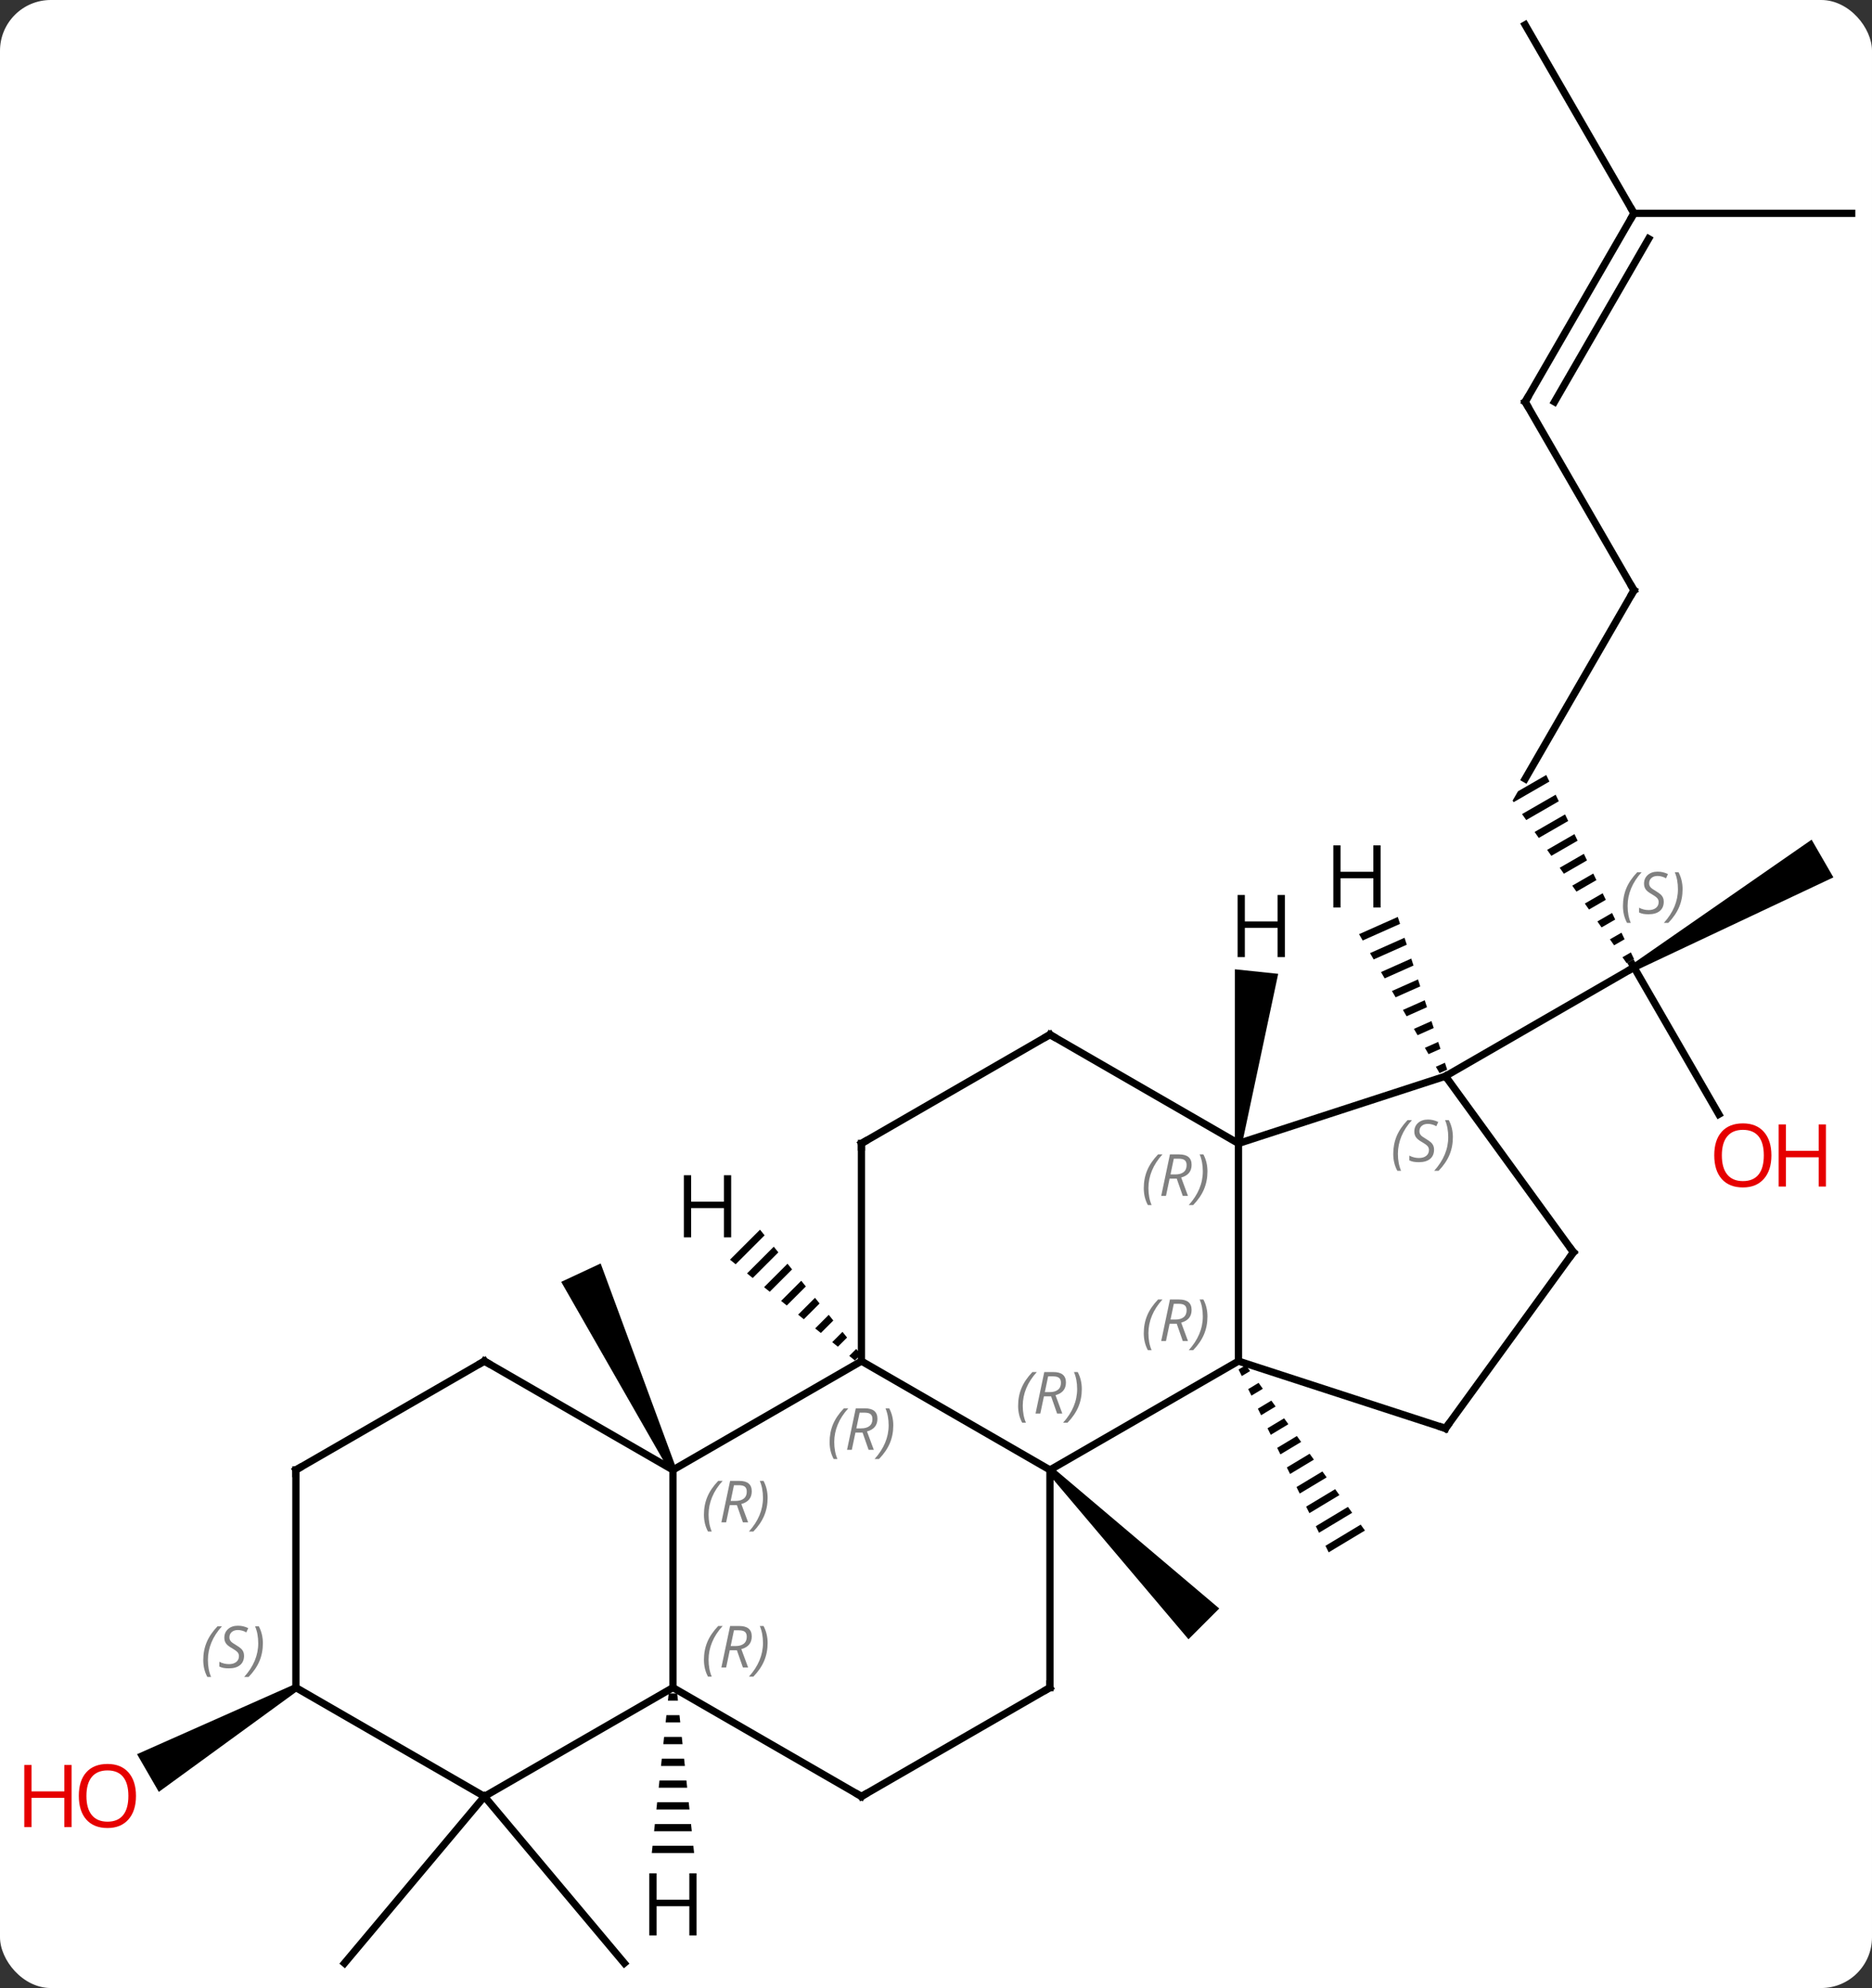 <svg width="258" viewBox="0 0 258 274" style="fill-opacity:1; color-rendering:auto; color-interpolation:auto; text-rendering:auto; stroke:black; stroke-linecap:square; stroke-miterlimit:10; shape-rendering:auto; stroke-opacity:1; fill:black; stroke-dasharray:none; font-weight:normal; stroke-width:1; font-family:'Open Sans'; font-style:normal; stroke-linejoin:miter; font-size:12; stroke-dashoffset:0; image-rendering:auto;" height="274" class="cas-substance-image" xmlns:xlink="http://www.w3.org/1999/xlink" xmlns="http://www.w3.org/2000/svg"><rect x="0" y="0" width="258" height="274" fill="#333333" stroke="none"/><svg class="cas-substance-single-component"><rect y="0" x="0" width="258" stroke="none" ry="7" rx="7" height="274" fill="white" class="cas-substance-group"/><svg y="0" x="0" width="258" viewBox="0 0 258 274" style="fill:black;" height="274" class="cas-substance-single-component-image"><svg><g><g transform="translate(135,137)" style="text-rendering:geometricPrecision; color-rendering:optimizeQuality; color-interpolation:linearRGB; stroke-linecap:butt; image-rendering:optimizeQuality;"><path style="stroke:none;" d="M9.351 65.948 L10.059 65.242 L33.039 84.69 L28.797 88.932 Z"/><path style="stroke:none;" d="M-41.802 65.384 L-42.708 65.806 L-57.655 39.674 L-52.217 37.138 Z"/><path style="stroke:none;" d="M36.7 51.152 L35.7 51.753 L36.144 52.653 L36.144 52.653 L37.287 51.966 L37.287 51.966 L36.7 51.152 ZM38.459 53.594 L37.031 54.453 L37.031 54.453 L37.475 55.353 L37.475 55.353 L39.046 54.408 L39.046 54.408 L38.459 53.594 ZM40.218 56.036 L38.362 57.153 L38.805 58.053 L38.805 58.053 L40.805 56.85 L40.218 56.036 ZM41.977 58.478 L39.692 59.852 L39.692 59.852 L40.136 60.752 L42.564 59.292 L42.564 59.292 L41.977 58.478 ZM43.736 60.92 L41.023 62.552 L41.023 62.552 L41.467 63.452 L41.467 63.452 L44.323 61.734 L44.323 61.734 L43.736 60.92 ZM45.495 63.362 L42.354 65.252 L42.354 65.252 L42.797 66.151 L42.797 66.151 L46.082 64.176 L46.082 64.176 L45.495 63.362 ZM47.254 65.804 L43.684 67.951 L43.684 67.951 L44.128 68.851 L47.841 66.618 L47.841 66.618 L47.254 65.804 ZM49.013 68.246 L45.015 70.651 L45.459 71.551 L45.459 71.551 L49.6 69.06 L49.6 69.06 L49.013 68.246 ZM50.772 70.688 L46.346 73.35 L46.346 73.35 L46.789 74.25 L51.359 71.502 L51.359 71.502 L50.772 70.688 ZM52.531 73.13 L47.676 76.05 L47.676 76.05 L48.12 76.95 L48.12 76.95 L53.118 73.944 L52.531 73.13 Z"/><line y2="110.595" y1="133.578" x2="-68.238" x1="-87.522" style="fill:none;"/><line y2="110.595" y1="133.578" x2="-68.238" x1="-48.954" style="fill:none;"/><path style="stroke:none;" d="M78.106 -30.188 L74.208 -27.94 L73.466 -26.655 L73.615 -26.443 L78.538 -29.283 L78.538 -29.283 L78.106 -30.188 ZM79.402 -27.471 L74.768 -24.799 L74.768 -24.799 L75.345 -23.977 L79.834 -26.566 L79.402 -27.471 ZM80.698 -24.754 L76.499 -22.333 L77.075 -21.511 L81.13 -23.849 L80.698 -24.754 ZM81.993 -22.038 L78.229 -19.867 L78.229 -19.867 L78.806 -19.044 L78.806 -19.044 L82.425 -21.132 L81.993 -22.038 ZM83.289 -19.32 L79.959 -17.4 L80.536 -16.578 L83.721 -18.415 L83.289 -19.32 ZM84.585 -16.604 L81.69 -14.934 L81.69 -14.934 L82.267 -14.112 L82.267 -14.112 L85.017 -15.698 L84.585 -16.604 ZM85.88 -13.887 L83.42 -12.468 L83.997 -11.646 L86.312 -12.981 L85.88 -13.887 ZM87.176 -11.17 L85.151 -10.002 L85.727 -9.18 L85.727 -9.18 L87.608 -10.264 L87.176 -11.17 ZM88.472 -8.453 L86.881 -7.535 L87.458 -6.713 L88.904 -7.547 L88.472 -8.453 ZM89.767 -5.736 L88.611 -5.069 L89.188 -4.247 L90.199 -4.83 L89.767 -5.736 Z"/><path style="stroke:none;" d="M90.448 -3.242 L89.948 -4.108 L114.678 -21.273 L117.678 -16.077 Z"/><line y2="16.58" y1="-3.675" x2="101.891" x1="90.198" style="fill:none;"/><line y2="11.325" y1="-3.675" x2="64.218" x1="90.198" style="fill:none;"/><line y2="-55.635" y1="-29.655" x2="90.198" x1="75.198" style="fill:none;"/><line y2="-81.615" y1="-55.635" x2="75.198" x1="90.198" style="fill:none;"/><line y2="-107.598" y1="-81.615" x2="90.198" x1="75.198" style="fill:none;"/><line y2="-104.098" y1="-81.615" x2="92.219" x1="79.239" style="fill:none;"/><line y2="-133.578" y1="-107.598" x2="75.198" x1="90.198" style="fill:none;"/><line y2="-107.598" y1="-107.598" x2="120.198" x1="90.198" style="fill:none;"/><path style="stroke:none;" d="M-94.468 95.162 L-93.968 96.028 L-113.111 109.967 L-116.111 104.771 Z"/><line y2="65.595" y1="50.595" x2="9.705" x1="-16.275" style="fill:none;"/><line y2="65.595" y1="50.595" x2="-42.255" x1="-16.275" style="fill:none;"/><line y2="20.595" y1="50.595" x2="-16.275" x1="-16.275" style="fill:none;"/><line y2="50.595" y1="65.595" x2="35.685" x1="9.705" style="fill:none;"/><line y2="95.595" y1="65.595" x2="9.705" x1="9.705" style="fill:none;"/><line y2="95.595" y1="65.595" x2="-42.255" x1="-42.255" style="fill:none;"/><line y2="50.595" y1="65.595" x2="-68.238" x1="-42.255" style="fill:none;"/><line y2="5.595" y1="20.595" x2="9.705" x1="-16.275" style="fill:none;"/><line y2="20.595" y1="50.595" x2="35.685" x1="35.685" style="fill:none;"/><line y2="59.868" y1="50.595" x2="64.218" x1="35.685" style="fill:none;"/><line y2="110.595" y1="95.595" x2="-16.275" x1="9.705" style="fill:none;"/><line y2="110.595" y1="95.595" x2="-16.275" x1="-42.255" style="fill:none;"/><line y2="110.595" y1="95.595" x2="-68.238" x1="-42.255" style="fill:none;"/><line y2="65.595" y1="50.595" x2="-94.218" x1="-68.238" style="fill:none;"/><line y2="20.595" y1="5.595" x2="35.685" x1="9.705" style="fill:none;"/><line y2="11.325" y1="20.595" x2="64.218" x1="35.685" style="fill:none;"/><line y2="35.595" y1="59.868" x2="81.852" x1="64.218" style="fill:none;"/><line y2="95.595" y1="110.595" x2="-94.218" x1="-68.238" style="fill:none;"/><line y2="95.595" y1="65.595" x2="-94.218" x1="-94.218" style="fill:none;"/><line y2="35.595" y1="11.325" x2="81.852" x1="64.218" style="fill:none;"/><path style="stroke:none;" d="M-30.255 32.478 L-34.392 36.615 L-33.61 37.247 L-29.623 33.26 L-29.623 33.26 L-30.255 32.478 ZM-28.36 34.826 L-32.044 38.51 L-31.262 39.141 L-31.262 39.141 L-27.729 35.608 L-27.729 35.608 L-28.36 34.826 ZM-26.466 37.174 L-29.696 40.404 L-28.914 41.036 L-25.834 37.956 L-25.834 37.956 L-26.466 37.174 ZM-24.571 39.522 L-27.348 42.299 L-26.566 42.93 L-23.94 40.304 L-23.94 40.304 L-24.571 39.522 ZM-22.677 41.87 L-25 44.194 L-25 44.194 L-24.218 44.825 L-22.045 42.652 L-22.677 41.87 ZM-20.782 44.218 L-22.652 46.088 L-22.652 46.088 L-21.869 46.72 L-21.869 46.72 L-20.15 45.001 L-20.15 45.001 L-20.782 44.218 ZM-18.887 46.566 L-20.304 47.983 L-20.304 47.983 L-19.521 48.614 L-18.256 47.349 L-18.256 47.349 L-18.887 46.566 ZM-16.993 48.914 L-17.956 49.877 L-17.956 49.877 L-17.174 50.509 L-17.174 50.509 L-16.361 49.697 L-16.361 49.697 L-16.993 48.914 Z"/><path style="stroke:none;" d="M-42.839 96.392 L-42.945 97.392 L-41.565 97.392 L-41.671 96.392 ZM-43.157 99.392 L-43.263 100.392 L-41.247 100.392 L-41.353 99.392 ZM-43.475 102.392 L-43.581 103.392 L-40.929 103.392 L-41.035 102.392 ZM-43.793 105.392 L-43.899 106.392 L-40.611 106.392 L-40.717 105.392 ZM-44.111 108.392 L-44.217 109.392 L-40.293 109.392 L-40.399 108.392 ZM-44.429 111.392 L-44.535 112.392 L-39.975 112.392 L-40.081 111.392 ZM-44.747 114.392 L-44.853 115.392 L-39.657 115.392 L-39.763 114.392 ZM-45.065 117.392 L-45.171 118.392 L-39.339 118.392 L-39.445 117.392 Z"/><path style="stroke:none;" d="M36.182 20.647 L35.188 20.543 L35.193 -3.409 L41.16 -2.781 Z"/><path style="stroke:none;" d="M57.645 -10.624 L52.305 -8.247 L52.809 -7.377 L52.809 -7.377 L57.955 -9.667 L57.955 -9.667 L57.645 -10.624 ZM58.573 -7.753 L53.817 -5.636 L54.321 -4.766 L58.883 -6.796 L58.573 -7.753 ZM59.501 -4.883 L55.33 -3.026 L55.834 -2.155 L59.811 -3.926 L59.501 -4.883 ZM60.429 -2.012 L56.842 -0.415 L57.346 0.455 L60.739 -1.055 L60.429 -2.012 ZM61.357 0.859 L58.355 2.196 L58.859 3.066 L61.667 1.816 L61.357 0.859 ZM62.285 3.73 L59.867 4.806 L60.371 5.677 L60.371 5.677 L62.595 4.687 L62.285 3.73 ZM63.213 6.601 L61.379 7.417 L61.884 8.287 L63.523 7.558 L63.213 6.601 ZM64.141 9.472 L62.892 10.028 L62.892 10.028 L63.396 10.898 L64.451 10.428 L64.141 9.472 Z"/><path style="fill:none; stroke-miterlimit:5;" d="M89.948 -4.108 L90.198 -3.675 L89.765 -3.425"/></g><g transform="translate(135,137)" style="stroke-linecap:butt; font-size:8.4px; fill:gray; text-rendering:geometricPrecision; image-rendering:optimizeQuality; color-rendering:optimizeQuality; font-family:'Open Sans'; font-style:italic; stroke:gray; color-interpolation:linearRGB; stroke-miterlimit:5;"><path style="stroke:none;" d="M88.677 -12.131 Q88.677 -13.459 89.146 -14.584 Q89.615 -15.709 90.646 -16.788 L91.255 -16.788 Q90.287 -15.725 89.802 -14.553 Q89.318 -13.381 89.318 -12.147 Q89.318 -10.819 89.755 -9.803 L89.24 -9.803 Q88.677 -10.834 88.677 -12.131 ZM94.3 -12.725 Q94.3 -11.897 93.753 -11.444 Q93.206 -10.991 92.206 -10.991 Q91.8 -10.991 91.487 -11.045 Q91.175 -11.1 90.894 -11.241 L90.894 -11.897 Q91.519 -11.569 92.222 -11.569 Q92.847 -11.569 93.222 -11.866 Q93.597 -12.162 93.597 -12.678 Q93.597 -12.991 93.394 -13.217 Q93.191 -13.444 92.628 -13.772 Q92.034 -14.1 91.808 -14.428 Q91.581 -14.756 91.581 -15.209 Q91.581 -15.944 92.097 -16.405 Q92.612 -16.866 93.456 -16.866 Q93.831 -16.866 94.167 -16.788 Q94.503 -16.709 94.878 -16.538 L94.612 -15.944 Q94.362 -16.1 94.042 -16.186 Q93.722 -16.272 93.456 -16.272 Q92.925 -16.272 92.605 -15.998 Q92.284 -15.725 92.284 -15.256 Q92.284 -15.053 92.355 -14.905 Q92.425 -14.756 92.566 -14.623 Q92.706 -14.491 93.128 -14.241 Q93.691 -13.897 93.894 -13.701 Q94.097 -13.506 94.198 -13.272 Q94.3 -13.037 94.3 -12.725 ZM96.894 -14.444 Q96.894 -13.116 96.418 -11.983 Q95.941 -10.85 94.926 -9.803 L94.316 -9.803 Q96.254 -11.959 96.254 -14.444 Q96.254 -15.772 95.816 -16.788 L96.332 -16.788 Q96.894 -15.725 96.894 -14.444 Z"/></g><g transform="translate(135,137)" style="stroke-linecap:butt; fill:rgb(230,0,0); text-rendering:geometricPrecision; color-rendering:optimizeQuality; image-rendering:optimizeQuality; font-family:'Open Sans'; stroke:rgb(230,0,0); color-interpolation:linearRGB; stroke-miterlimit:5;"><path style="stroke:none;" d="M109.135 22.238 Q109.135 24.3 108.096 25.48 Q107.057 26.66 105.214 26.66 Q103.323 26.66 102.292 25.495 Q101.26 24.331 101.26 22.222 Q101.26 20.128 102.292 18.98 Q103.323 17.831 105.214 17.831 Q107.073 17.831 108.104 19.003 Q109.135 20.175 109.135 22.238 ZM102.307 22.238 Q102.307 23.972 103.05 24.878 Q103.792 25.785 105.214 25.785 Q106.635 25.785 107.362 24.886 Q108.089 23.988 108.089 22.238 Q108.089 20.503 107.362 19.613 Q106.635 18.722 105.214 18.722 Q103.792 18.722 103.05 19.62 Q102.307 20.519 102.307 22.238 Z"/><path style="stroke:none;" d="M116.651 26.535 L115.651 26.535 L115.651 22.503 L111.135 22.503 L111.135 26.535 L110.135 26.535 L110.135 17.972 L111.135 17.972 L111.135 21.613 L115.651 21.613 L115.651 17.972 L116.651 17.972 L116.651 26.535 Z"/><path style="fill:none; stroke:black;" d="M89.948 -55.202 L90.198 -55.635 L89.948 -56.068"/><path style="fill:none; stroke:black;" d="M75.448 -81.182 L75.198 -81.615 L75.448 -82.048"/><path style="fill:none; stroke:black;" d="M89.948 -107.165 L90.198 -107.598 L89.948 -108.031"/><path style="stroke:none;" d="M-116.26 110.525 Q-116.26 112.587 -117.3 113.767 Q-118.339 114.947 -120.182 114.947 Q-122.073 114.947 -123.104 113.782 Q-124.135 112.618 -124.135 110.509 Q-124.135 108.415 -123.104 107.267 Q-122.073 106.118 -120.182 106.118 Q-118.323 106.118 -117.292 107.29 Q-116.26 108.462 -116.26 110.525 ZM-123.089 110.525 Q-123.089 112.259 -122.346 113.165 Q-121.604 114.072 -120.182 114.072 Q-118.76 114.072 -118.034 113.173 Q-117.307 112.275 -117.307 110.525 Q-117.307 108.79 -118.034 107.9 Q-118.76 107.009 -120.182 107.009 Q-121.604 107.009 -122.346 107.907 Q-123.089 108.806 -123.089 110.525 Z"/><path style="stroke:none;" d="M-125.135 114.822 L-126.135 114.822 L-126.135 110.79 L-130.651 110.79 L-130.651 114.822 L-131.651 114.822 L-131.651 106.259 L-130.651 106.259 L-130.651 109.9 L-126.135 109.9 L-126.135 106.259 L-125.135 106.259 L-125.135 114.822 Z"/></g><g transform="translate(135,137)" style="stroke-linecap:butt; font-size:8.4px; fill:gray; text-rendering:geometricPrecision; image-rendering:optimizeQuality; color-rendering:optimizeQuality; font-family:'Open Sans'; font-style:italic; stroke:gray; color-interpolation:linearRGB; stroke-miterlimit:5;"><path style="stroke:none;" d="M-20.664 61.759 Q-20.664 60.431 -20.195 59.306 Q-19.726 58.181 -18.695 57.103 L-18.085 57.103 Q-19.054 58.165 -19.539 59.337 Q-20.023 60.509 -20.023 61.743 Q-20.023 63.072 -19.585 64.087 L-20.101 64.087 Q-20.664 63.056 -20.664 61.759 ZM-17.104 60.447 L-17.604 62.822 L-18.26 62.822 L-17.057 57.103 L-15.807 57.103 Q-14.072 57.103 -14.072 58.54 Q-14.072 59.9 -15.51 60.29 L-14.572 62.822 L-15.291 62.822 L-16.119 60.447 L-17.104 60.447 ZM-16.526 57.697 Q-16.916 59.618 -16.979 59.868 L-16.322 59.868 Q-15.572 59.868 -15.166 59.54 Q-14.76 59.212 -14.76 58.587 Q-14.76 58.118 -15.018 57.907 Q-15.275 57.697 -15.869 57.697 L-16.526 57.697 ZM-11.886 59.447 Q-11.886 60.775 -12.363 61.907 Q-12.839 63.04 -13.855 64.087 L-14.464 64.087 Q-12.527 61.931 -12.527 59.447 Q-12.527 58.118 -12.964 57.103 L-12.449 57.103 Q-11.886 58.165 -11.886 59.447 Z"/><path style="stroke:none;" d="M5.316 56.759 Q5.316 55.431 5.785 54.306 Q6.254 53.181 7.285 52.103 L7.894 52.103 Q6.926 53.165 6.441 54.337 Q5.957 55.509 5.957 56.743 Q5.957 58.072 6.394 59.087 L5.879 59.087 Q5.316 58.056 5.316 56.759 ZM8.876 55.447 L8.376 57.822 L7.72 57.822 L8.923 52.103 L10.173 52.103 Q11.908 52.103 11.908 53.54 Q11.908 54.9 10.47 55.29 L11.408 57.822 L10.689 57.822 L9.861 55.447 L8.876 55.447 ZM9.454 52.697 Q9.064 54.618 9.001 54.868 L9.658 54.868 Q10.408 54.868 10.814 54.54 Q11.22 54.212 11.22 53.587 Q11.22 53.118 10.962 52.907 Q10.704 52.697 10.111 52.697 L9.454 52.697 ZM14.094 54.447 Q14.094 55.775 13.617 56.907 Q13.14 58.04 12.125 59.087 L11.515 59.087 Q13.453 56.931 13.453 54.447 Q13.453 53.118 13.015 52.103 L13.531 52.103 Q14.094 53.165 14.094 54.447 Z"/><path style="stroke:none;" d="M-37.983 71.759 Q-37.983 70.431 -37.515 69.306 Q-37.046 68.181 -36.015 67.103 L-35.405 67.103 Q-36.374 68.165 -36.858 69.337 Q-37.343 70.509 -37.343 71.743 Q-37.343 73.072 -36.905 74.087 L-37.421 74.087 Q-37.983 73.056 -37.983 71.759 ZM-34.423 70.447 L-34.923 72.822 L-35.58 72.822 L-34.376 67.103 L-33.126 67.103 Q-31.392 67.103 -31.392 68.54 Q-31.392 69.9 -32.83 70.29 L-31.892 72.822 L-32.611 72.822 L-33.439 70.447 L-34.423 70.447 ZM-33.845 67.697 Q-34.236 69.618 -34.298 69.868 L-33.642 69.868 Q-32.892 69.868 -32.486 69.54 Q-32.08 69.212 -32.08 68.587 Q-32.08 68.118 -32.337 67.907 Q-32.595 67.697 -33.189 67.697 L-33.845 67.697 ZM-29.206 69.447 Q-29.206 70.775 -29.683 71.907 Q-30.159 73.04 -31.175 74.087 L-31.784 74.087 Q-29.847 71.931 -29.847 69.447 Q-29.847 68.118 -30.284 67.103 L-29.769 67.103 Q-29.206 68.165 -29.206 69.447 Z"/><path style="fill:none; stroke:black;" d="M-16.275 21.095 L-16.275 20.595 L-15.842 20.345"/><path style="stroke:none;" d="M22.636 46.759 Q22.636 45.431 23.105 44.306 Q23.574 43.181 24.605 42.103 L25.214 42.103 Q24.245 43.165 23.761 44.337 Q23.277 45.509 23.277 46.743 Q23.277 48.072 23.714 49.087 L23.199 49.087 Q22.636 48.056 22.636 46.759 ZM26.196 45.447 L25.696 47.822 L25.04 47.822 L26.243 42.103 L27.493 42.103 Q29.227 42.103 29.227 43.54 Q29.227 44.9 27.79 45.29 L28.727 47.822 L28.009 47.822 L27.18 45.447 L26.196 45.447 ZM26.774 42.697 Q26.384 44.618 26.321 44.868 L26.977 44.868 Q27.727 44.868 28.134 44.54 Q28.54 44.212 28.54 43.587 Q28.54 43.118 28.282 42.908 Q28.024 42.697 27.43 42.697 L26.774 42.697 ZM31.413 44.447 Q31.413 45.775 30.937 46.908 Q30.46 48.04 29.445 49.087 L28.835 49.087 Q30.773 46.931 30.773 44.447 Q30.773 43.118 30.335 42.103 L30.851 42.103 Q31.413 43.165 31.413 44.447 Z"/><path style="fill:none; stroke:black;" d="M9.705 95.095 L9.705 95.595 L9.272 95.845"/><path style="stroke:none;" d="M-37.983 91.759 Q-37.983 90.431 -37.515 89.306 Q-37.046 88.181 -36.015 87.103 L-35.405 87.103 Q-36.374 88.165 -36.858 89.337 Q-37.343 90.509 -37.343 91.743 Q-37.343 93.072 -36.905 94.087 L-37.421 94.087 Q-37.983 93.056 -37.983 91.759 ZM-34.423 90.447 L-34.923 92.822 L-35.58 92.822 L-34.376 87.103 L-33.126 87.103 Q-31.392 87.103 -31.392 88.54 Q-31.392 89.9 -32.83 90.29 L-31.892 92.822 L-32.611 92.822 L-33.439 90.447 L-34.423 90.447 ZM-33.845 87.697 Q-34.236 89.618 -34.298 89.868 L-33.642 89.868 Q-32.892 89.868 -32.486 89.54 Q-32.08 89.212 -32.08 88.587 Q-32.08 88.118 -32.337 87.908 Q-32.595 87.697 -33.189 87.697 L-33.845 87.697 ZM-29.206 89.447 Q-29.206 90.775 -29.683 91.908 Q-30.159 93.04 -31.175 94.087 L-31.784 94.087 Q-29.847 91.931 -29.847 89.447 Q-29.847 88.118 -30.284 87.103 L-29.769 87.103 Q-29.206 88.165 -29.206 89.447 Z"/><path style="fill:none; stroke:black;" d="M-67.805 50.845 L-68.238 50.595 L-68.671 50.845"/><path style="fill:none; stroke:black;" d="M9.272 5.845 L9.705 5.595 L10.138 5.845"/><path style="stroke:none;" d="M22.636 26.759 Q22.636 25.431 23.105 24.306 Q23.574 23.181 24.605 22.103 L25.214 22.103 Q24.245 23.165 23.761 24.337 Q23.277 25.509 23.277 26.743 Q23.277 28.072 23.714 29.087 L23.199 29.087 Q22.636 28.056 22.636 26.759 ZM26.196 25.447 L25.696 27.822 L25.04 27.822 L26.243 22.103 L27.493 22.103 Q29.227 22.103 29.227 23.54 Q29.227 24.9 27.79 25.29 L28.727 27.822 L28.009 27.822 L27.18 25.447 L26.196 25.447 ZM26.774 22.697 Q26.384 24.618 26.321 24.868 L26.977 24.868 Q27.727 24.868 28.134 24.54 Q28.54 24.212 28.54 23.587 Q28.54 23.118 28.282 22.907 Q28.024 22.697 27.43 22.697 L26.774 22.697 ZM31.413 24.447 Q31.413 25.775 30.937 26.907 Q30.46 28.04 29.445 29.087 L28.835 29.087 Q30.773 26.931 30.773 24.447 Q30.773 23.118 30.335 22.103 L30.851 22.103 Q31.413 23.165 31.413 24.447 Z"/><path style="fill:none; stroke:black;" d="M63.742 59.714 L64.218 59.868 L64.512 59.464"/><path style="fill:none; stroke:black;" d="M-15.842 110.345 L-16.275 110.595 L-16.708 110.345"/><path style="fill:none; stroke:black;" d="M-93.785 65.345 L-94.218 65.595 L-94.218 66.095"/><path style="stroke:none;" d="M57.019 22.039 Q57.019 20.711 57.488 19.586 Q57.957 18.461 58.988 17.382 L59.597 17.382 Q58.629 18.445 58.144 19.617 Q57.66 20.789 57.66 22.023 Q57.66 23.351 58.097 24.367 L57.582 24.367 Q57.019 23.336 57.019 22.039 ZM62.642 21.445 Q62.642 22.273 62.095 22.726 Q61.548 23.179 60.548 23.179 Q60.142 23.179 59.829 23.125 Q59.517 23.07 59.236 22.929 L59.236 22.273 Q59.861 22.601 60.564 22.601 Q61.189 22.601 61.564 22.304 Q61.939 22.007 61.939 21.492 Q61.939 21.179 61.736 20.953 Q61.532 20.726 60.97 20.398 Q60.376 20.07 60.15 19.742 Q59.923 19.414 59.923 18.961 Q59.923 18.226 60.439 17.765 Q60.954 17.304 61.798 17.304 Q62.173 17.304 62.509 17.382 Q62.845 17.461 63.22 17.632 L62.954 18.226 Q62.704 18.07 62.384 17.984 Q62.064 17.898 61.798 17.898 Q61.267 17.898 60.947 18.172 Q60.626 18.445 60.626 18.914 Q60.626 19.117 60.697 19.265 Q60.767 19.414 60.907 19.547 Q61.048 19.679 61.47 19.929 Q62.032 20.273 62.236 20.468 Q62.439 20.664 62.54 20.898 Q62.642 21.132 62.642 21.445 ZM65.236 19.726 Q65.236 21.054 64.76 22.187 Q64.283 23.32 63.268 24.367 L62.658 24.367 Q64.596 22.211 64.596 19.726 Q64.596 18.398 64.158 17.382 L64.674 17.382 Q65.236 18.445 65.236 19.726 Z"/><path style="fill:none; stroke:black;" d="M81.558 35.999 L81.852 35.595 L81.558 35.191"/><path style="stroke:none;" d="M-106.987 91.798 Q-106.987 90.47 -106.518 89.345 Q-106.049 88.22 -105.018 87.142 L-104.409 87.142 Q-105.377 88.204 -105.862 89.376 Q-106.346 90.548 -106.346 91.782 Q-106.346 93.111 -105.909 94.126 L-106.424 94.126 Q-106.987 93.095 -106.987 91.798 ZM-101.364 91.204 Q-101.364 92.032 -101.911 92.486 Q-102.458 92.939 -103.458 92.939 Q-103.864 92.939 -104.177 92.884 Q-104.489 92.829 -104.77 92.689 L-104.77 92.032 Q-104.145 92.361 -103.442 92.361 Q-102.817 92.361 -102.442 92.064 Q-102.067 91.767 -102.067 91.251 Q-102.067 90.939 -102.27 90.712 Q-102.474 90.486 -103.036 90.157 Q-103.63 89.829 -103.856 89.501 Q-104.083 89.173 -104.083 88.72 Q-104.083 87.986 -103.567 87.525 Q-103.052 87.064 -102.208 87.064 Q-101.833 87.064 -101.497 87.142 Q-101.161 87.22 -100.786 87.392 L-101.052 87.986 Q-101.302 87.829 -101.622 87.743 Q-101.942 87.657 -102.208 87.657 Q-102.739 87.657 -103.059 87.931 Q-103.38 88.204 -103.38 88.673 Q-103.38 88.876 -103.309 89.025 Q-103.239 89.173 -103.099 89.306 Q-102.958 89.439 -102.536 89.689 Q-101.974 90.032 -101.77 90.228 Q-101.567 90.423 -101.466 90.657 Q-101.364 90.892 -101.364 91.204 ZM-98.77 89.486 Q-98.77 90.814 -99.246 91.947 Q-99.723 93.079 -100.738 94.126 L-101.348 94.126 Q-99.41 91.97 -99.41 89.486 Q-99.41 88.157 -99.848 87.142 L-99.332 87.142 Q-98.77 88.204 -98.77 89.486 Z"/></g><g transform="translate(135,137)" style="stroke-linecap:butt; text-rendering:geometricPrecision; color-rendering:optimizeQuality; image-rendering:optimizeQuality; font-family:'Open Sans'; color-interpolation:linearRGB; stroke-miterlimit:5;"><path style="stroke:none;" d="M-34.23 33.538 L-35.23 33.538 L-35.23 29.507 L-39.746 29.507 L-39.746 33.538 L-40.746 33.538 L-40.746 24.976 L-39.746 24.976 L-39.746 28.616 L-35.23 28.616 L-35.23 24.976 L-34.23 24.976 L-34.23 33.538 Z"/><path style="stroke:none;" d="M-38.997 129.751 L-39.997 129.751 L-39.997 125.72 L-44.513 125.72 L-44.513 129.751 L-45.513 129.751 L-45.513 121.189 L-44.513 121.189 L-44.513 124.829 L-39.997 124.829 L-39.997 121.189 L-38.997 121.189 L-38.997 129.751 Z"/><path style="stroke:none;" d="M42.081 -5.084 L41.081 -5.084 L41.081 -9.115 L36.565 -9.115 L36.565 -5.084 L35.565 -5.084 L35.565 -13.646 L36.565 -13.646 L36.565 -10.006 L41.081 -10.006 L41.081 -13.646 L42.081 -13.646 L42.081 -5.084 Z"/><path style="stroke:none;" d="M55.275 -11.924 L54.275 -11.924 L54.275 -15.955 L49.759 -15.955 L49.759 -11.924 L48.759 -11.924 L48.759 -20.486 L49.759 -20.486 L49.759 -16.846 L54.275 -16.846 L54.275 -20.486 L55.275 -20.486 L55.275 -11.924 Z"/></g></g></svg></svg></svg></svg>